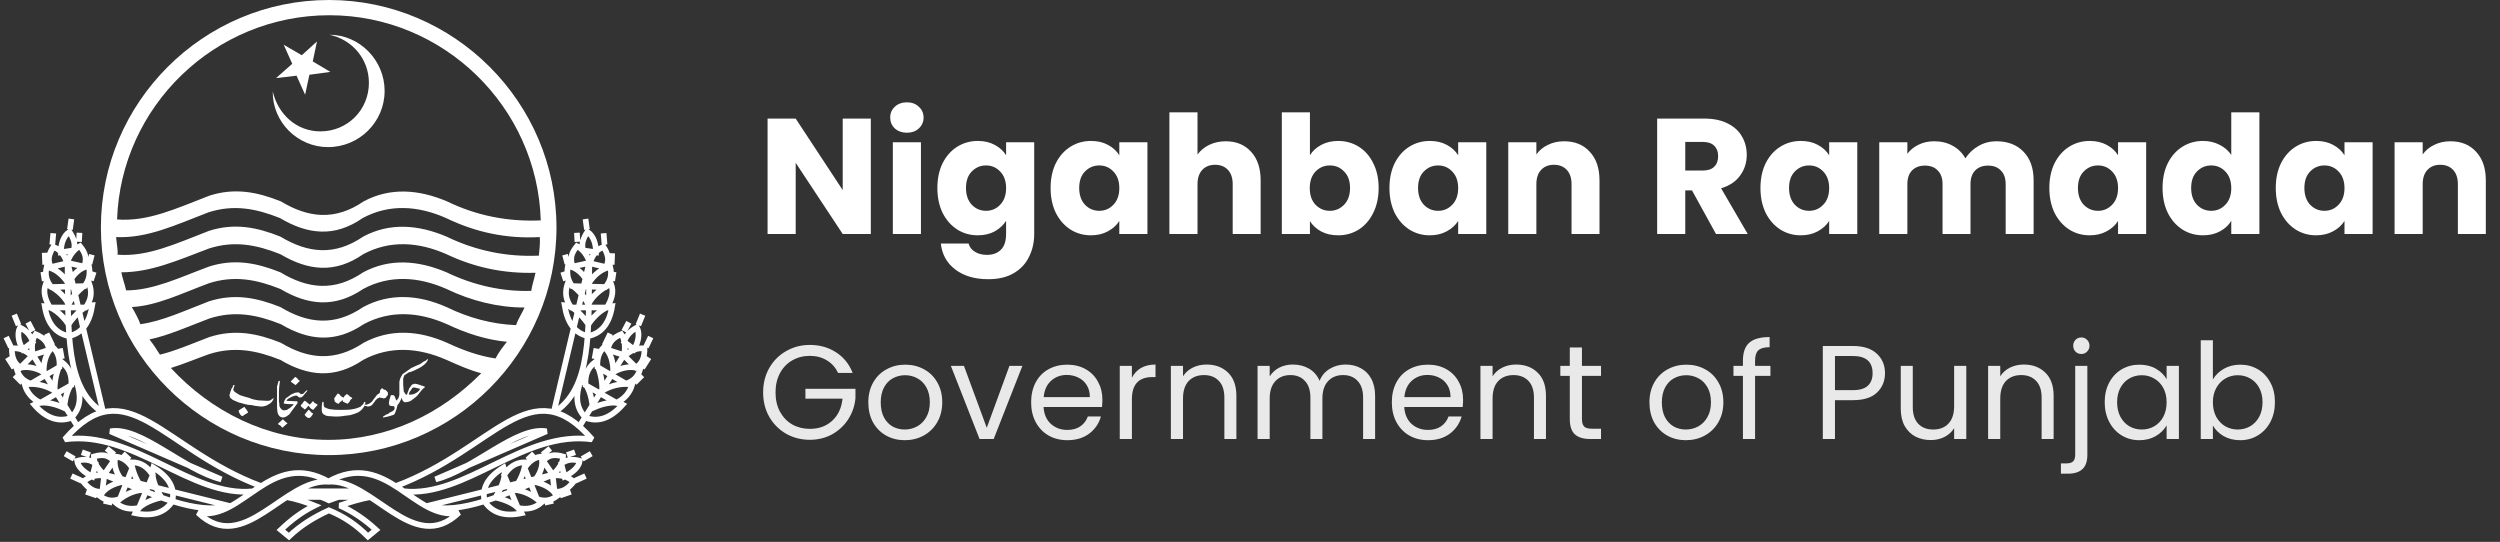 <svg width="406" height="88" viewBox="0 0 406 88" fill="none" xmlns="http://www.w3.org/2000/svg">
<rect x="0" y="0" width="406" height="88" fill="#333333" stroke="none"/>
<path d="M141.421 38H136.856L129.22 26.44V38H124.655V19.259H129.22L136.856 30.872V19.259H141.421V38ZM147.293 21.555C146.492 21.555 145.834 21.323 145.318 20.86C144.819 20.38 144.57 19.793 144.57 19.098C144.57 18.386 144.819 17.799 145.318 17.336C145.834 16.856 146.492 16.616 147.293 16.616C148.076 16.616 148.717 16.856 149.215 17.336C149.732 17.799 149.99 18.386 149.99 19.098C149.99 19.793 149.732 20.38 149.215 20.86C148.717 21.323 148.076 21.555 147.293 21.555ZM149.563 23.103V38H144.997V23.103H149.563ZM158.798 22.889C159.848 22.889 160.764 23.103 161.547 23.53C162.348 23.957 162.962 24.518 163.39 25.212V23.103H167.955V37.973C167.955 39.344 167.679 40.581 167.127 41.684C166.593 42.806 165.766 43.695 164.644 44.354C163.541 45.013 162.162 45.342 160.506 45.342C158.299 45.342 156.511 44.817 155.14 43.767C153.77 42.734 152.987 41.328 152.791 39.548H157.303C157.445 40.118 157.783 40.563 158.317 40.883C158.851 41.221 159.51 41.391 160.293 41.391C161.236 41.391 161.984 41.115 162.535 40.563C163.105 40.029 163.39 39.166 163.39 37.973V35.864C162.945 36.558 162.331 37.128 161.547 37.573C160.764 38 159.848 38.214 158.798 38.214C157.57 38.214 156.457 37.902 155.461 37.279C154.464 36.638 153.672 35.74 153.084 34.583C152.515 33.408 152.23 32.055 152.23 30.525C152.23 28.994 152.515 27.65 153.084 26.494C153.672 25.337 154.464 24.447 155.461 23.824C156.457 23.201 157.57 22.889 158.798 22.889ZM163.39 30.552C163.39 29.412 163.069 28.514 162.428 27.855C161.806 27.197 161.04 26.867 160.133 26.867C159.225 26.867 158.451 27.197 157.81 27.855C157.187 28.496 156.875 29.386 156.875 30.525C156.875 31.664 157.187 32.572 157.81 33.248C158.451 33.906 159.225 34.236 160.133 34.236C161.04 34.236 161.806 33.906 162.428 33.248C163.069 32.589 163.39 31.691 163.39 30.552ZM170.617 30.525C170.617 28.994 170.902 27.65 171.471 26.494C172.058 25.337 172.851 24.447 173.847 23.824C174.844 23.201 175.956 22.889 177.184 22.889C178.234 22.889 179.151 23.103 179.934 23.53C180.735 23.957 181.349 24.518 181.776 25.212V23.103H186.342V38H181.776V35.891C181.331 36.585 180.708 37.146 179.907 37.573C179.124 38 178.208 38.214 177.158 38.214C175.947 38.214 174.844 37.902 173.847 37.279C172.851 36.638 172.058 35.74 171.471 34.583C170.902 33.408 170.617 32.055 170.617 30.525ZM181.776 30.552C181.776 29.412 181.456 28.514 180.815 27.855C180.192 27.197 179.427 26.867 178.519 26.867C177.612 26.867 176.837 27.197 176.197 27.855C175.574 28.496 175.262 29.386 175.262 30.525C175.262 31.664 175.574 32.572 176.197 33.248C176.837 33.906 177.612 34.236 178.519 34.236C179.427 34.236 180.192 33.906 180.815 33.248C181.456 32.589 181.776 31.691 181.776 30.552ZM199.068 22.943C200.777 22.943 202.147 23.512 203.18 24.651C204.212 25.773 204.728 27.321 204.728 29.297V38H200.19V29.911C200.19 28.914 199.932 28.14 199.415 27.588C198.899 27.036 198.205 26.761 197.333 26.761C196.461 26.761 195.767 27.036 195.251 27.588C194.735 28.14 194.476 28.914 194.476 29.911V38H189.911V18.244H194.476V25.105C194.939 24.447 195.571 23.922 196.372 23.53C197.173 23.139 198.072 22.943 199.068 22.943ZM212.733 25.212C213.16 24.518 213.774 23.957 214.575 23.53C215.376 23.103 216.292 22.889 217.325 22.889C218.553 22.889 219.665 23.201 220.662 23.824C221.659 24.447 222.442 25.337 223.011 26.494C223.599 27.65 223.892 28.994 223.892 30.525C223.892 32.055 223.599 33.408 223.011 34.583C222.442 35.74 221.659 36.638 220.662 37.279C219.665 37.902 218.553 38.214 217.325 38.214C216.275 38.214 215.358 38.009 214.575 37.599C213.792 37.172 213.178 36.612 212.733 35.918V38H208.168V18.244H212.733V25.212ZM219.247 30.525C219.247 29.386 218.927 28.496 218.286 27.855C217.663 27.197 216.889 26.867 215.963 26.867C215.055 26.867 214.281 27.197 213.64 27.855C213.018 28.514 212.706 29.412 212.706 30.552C212.706 31.691 213.018 32.589 213.64 33.248C214.281 33.906 215.055 34.236 215.963 34.236C216.871 34.236 217.645 33.906 218.286 33.248C218.927 32.572 219.247 31.664 219.247 30.525ZM225.647 30.525C225.647 28.994 225.931 27.65 226.501 26.494C227.088 25.337 227.88 24.447 228.877 23.824C229.874 23.201 230.986 22.889 232.214 22.889C233.264 22.889 234.181 23.103 234.964 23.53C235.765 23.957 236.379 24.518 236.806 25.212V23.103H241.371V38H236.806V35.891C236.361 36.585 235.738 37.146 234.937 37.573C234.154 38 233.237 38.214 232.187 38.214C230.977 38.214 229.874 37.902 228.877 37.279C227.88 36.638 227.088 35.74 226.501 34.583C225.931 33.408 225.647 32.055 225.647 30.525ZM236.806 30.552C236.806 29.412 236.486 28.514 235.845 27.855C235.222 27.197 234.457 26.867 233.549 26.867C232.641 26.867 231.867 27.197 231.226 27.855C230.603 28.496 230.292 29.386 230.292 30.525C230.292 31.664 230.603 32.572 231.226 33.248C231.867 33.906 232.641 34.236 233.549 34.236C234.457 34.236 235.222 33.906 235.845 33.248C236.486 32.589 236.806 31.691 236.806 30.552ZM254.018 22.943C255.762 22.943 257.15 23.512 258.183 24.651C259.233 25.773 259.758 27.321 259.758 29.297V38H255.219V29.911C255.219 28.914 254.961 28.14 254.445 27.588C253.929 27.036 253.235 26.761 252.363 26.761C251.491 26.761 250.797 27.036 250.28 27.588C249.764 28.14 249.506 28.914 249.506 29.911V38H244.941V23.103H249.506V25.078C249.969 24.42 250.592 23.904 251.375 23.53C252.158 23.139 253.039 22.943 254.018 22.943ZM278.679 38L274.782 30.925H273.687V38H269.122V19.259H276.784C278.261 19.259 279.516 19.517 280.548 20.033C281.598 20.549 282.381 21.261 282.898 22.169C283.414 23.058 283.672 24.055 283.672 25.159C283.672 26.404 283.316 27.517 282.604 28.496C281.91 29.475 280.877 30.169 279.507 30.578L283.832 38H278.679ZM273.687 27.695H276.517C277.353 27.695 277.976 27.49 278.386 27.081C278.813 26.672 279.026 26.093 279.026 25.346C279.026 24.634 278.813 24.073 278.386 23.664C277.976 23.254 277.353 23.049 276.517 23.049H273.687V27.695ZM285.897 30.525C285.897 28.994 286.182 27.65 286.751 26.494C287.338 25.337 288.13 24.447 289.127 23.824C290.124 23.201 291.236 22.889 292.464 22.889C293.514 22.889 294.431 23.103 295.214 23.53C296.015 23.957 296.629 24.518 297.056 25.212V23.103H301.621V38H297.056V35.891C296.611 36.585 295.988 37.146 295.187 37.573C294.404 38 293.488 38.214 292.438 38.214C291.227 38.214 290.124 37.902 289.127 37.279C288.13 36.638 287.338 35.74 286.751 34.583C286.182 33.408 285.897 32.055 285.897 30.525ZM297.056 30.552C297.056 29.412 296.736 28.514 296.095 27.855C295.472 27.197 294.707 26.867 293.799 26.867C292.891 26.867 292.117 27.197 291.477 27.855C290.854 28.496 290.542 29.386 290.542 30.525C290.542 31.664 290.854 32.572 291.477 33.248C292.117 33.906 292.891 34.236 293.799 34.236C294.707 34.236 295.472 33.906 296.095 33.248C296.736 32.589 297.056 31.691 297.056 30.552ZM324.2 22.943C326.051 22.943 327.519 23.503 328.605 24.625C329.708 25.746 330.26 27.303 330.26 29.297V38H325.721V29.911C325.721 28.95 325.463 28.211 324.947 27.695C324.449 27.161 323.755 26.894 322.865 26.894C321.975 26.894 321.272 27.161 320.756 27.695C320.257 28.211 320.008 28.95 320.008 29.911V38H315.47V29.911C315.47 28.95 315.212 28.211 314.695 27.695C314.197 27.161 313.503 26.894 312.613 26.894C311.723 26.894 311.02 27.161 310.504 27.695C310.006 28.211 309.756 28.95 309.756 29.911V38H305.191V23.103H309.756V24.972C310.219 24.349 310.824 23.859 311.572 23.503C312.319 23.13 313.165 22.943 314.108 22.943C315.229 22.943 316.226 23.183 317.098 23.664C317.988 24.144 318.682 24.829 319.181 25.719C319.697 24.901 320.4 24.233 321.29 23.717C322.18 23.201 323.15 22.943 324.2 22.943ZM332.812 30.525C332.812 28.994 333.097 27.65 333.666 26.494C334.254 25.337 335.046 24.447 336.042 23.824C337.039 23.201 338.151 22.889 339.38 22.889C340.43 22.889 341.346 23.103 342.129 23.53C342.93 23.957 343.544 24.518 343.971 25.212V23.103H348.537V38H343.971V35.891C343.526 36.585 342.904 37.146 342.103 37.573C341.32 38 340.403 38.214 339.353 38.214C338.143 38.214 337.039 37.902 336.042 37.279C335.046 36.638 334.254 35.74 333.666 34.583C333.097 33.408 332.812 32.055 332.812 30.525ZM343.971 30.552C343.971 29.412 343.651 28.514 343.01 27.855C342.387 27.197 341.622 26.867 340.714 26.867C339.807 26.867 339.032 27.197 338.392 27.855C337.769 28.496 337.457 29.386 337.457 30.525C337.457 31.664 337.769 32.572 338.392 33.248C339.032 33.906 339.807 34.236 340.714 34.236C341.622 34.236 342.387 33.906 343.01 33.248C343.651 32.589 343.971 31.691 343.971 30.552ZM351.199 30.525C351.199 28.994 351.483 27.65 352.053 26.494C352.64 25.337 353.432 24.447 354.429 23.824C355.426 23.201 356.538 22.889 357.766 22.889C358.745 22.889 359.635 23.094 360.436 23.503C361.255 23.913 361.895 24.465 362.358 25.159V18.244H366.923V38H362.358V35.864C361.931 36.576 361.317 37.146 360.516 37.573C359.733 38 358.816 38.214 357.766 38.214C356.538 38.214 355.426 37.902 354.429 37.279C353.432 36.638 352.64 35.74 352.053 34.583C351.483 33.408 351.199 32.055 351.199 30.525ZM362.358 30.552C362.358 29.412 362.038 28.514 361.397 27.855C360.774 27.197 360.009 26.867 359.101 26.867C358.193 26.867 357.419 27.197 356.778 27.855C356.155 28.496 355.844 29.386 355.844 30.525C355.844 31.664 356.155 32.572 356.778 33.248C357.419 33.906 358.193 34.236 359.101 34.236C360.009 34.236 360.774 33.906 361.397 33.248C362.038 32.589 362.358 31.691 362.358 30.552ZM369.585 30.525C369.585 28.994 369.87 27.65 370.44 26.494C371.027 25.337 371.819 24.447 372.816 23.824C373.812 23.201 374.925 22.889 376.153 22.889C377.203 22.889 378.12 23.103 378.903 23.53C379.704 23.957 380.318 24.518 380.745 25.212V23.103H385.31V38H380.745V35.891C380.3 36.585 379.677 37.146 378.876 37.573C378.093 38 377.176 38.214 376.126 38.214C374.916 38.214 373.812 37.902 372.816 37.279C371.819 36.638 371.027 35.74 370.44 34.583C369.87 33.408 369.585 32.055 369.585 30.525ZM380.745 30.552C380.745 29.412 380.424 28.514 379.784 27.855C379.161 27.197 378.395 26.867 377.488 26.867C376.58 26.867 375.806 27.197 375.165 27.855C374.542 28.496 374.231 29.386 374.231 30.525C374.231 31.664 374.542 32.572 375.165 33.248C375.806 33.906 376.58 34.236 377.488 34.236C378.395 34.236 379.161 33.906 379.784 33.248C380.424 32.589 380.745 31.691 380.745 30.552ZM397.957 22.943C399.701 22.943 401.089 23.512 402.122 24.651C403.172 25.773 403.697 27.321 403.697 29.297V38H399.158V29.911C399.158 28.914 398.9 28.14 398.384 27.588C397.868 27.036 397.174 26.761 396.302 26.761C395.429 26.761 394.735 27.036 394.219 27.588C393.703 28.14 393.445 28.914 393.445 29.911V38H388.88V23.103H393.445V25.078C393.908 24.42 394.531 23.904 395.314 23.53C396.097 23.139 396.978 22.943 397.957 22.943Z" fill="white"/>
<path d="M136.11 60.566C135.691 59.685 135.085 59.006 134.29 58.529C133.496 58.038 132.571 57.792 131.516 57.792C130.462 57.792 129.508 58.038 128.656 58.529C127.818 59.006 127.153 59.7 126.662 60.61C126.185 61.505 125.947 62.545 125.947 63.73C125.947 64.915 126.185 65.955 126.662 66.851C127.153 67.746 127.818 68.44 128.656 68.931C129.508 69.408 130.462 69.646 131.516 69.646C132.99 69.646 134.203 69.205 135.157 68.324C136.11 67.443 136.667 66.251 136.826 64.749H130.801V63.145H138.927V64.662C138.812 65.904 138.422 67.046 137.757 68.086C137.093 69.112 136.219 69.928 135.135 70.534C134.052 71.127 132.845 71.423 131.516 71.423C130.115 71.423 128.836 71.098 127.681 70.448C126.525 69.783 125.608 68.866 124.929 67.696C124.264 66.526 123.932 65.204 123.932 63.73C123.932 62.257 124.264 60.935 124.929 59.764C125.608 58.58 126.525 57.663 127.681 57.012C128.836 56.348 130.115 56.016 131.516 56.016C133.12 56.016 134.536 56.413 135.764 57.207C137.006 58.002 137.909 59.122 138.472 60.566H136.11ZM146.931 71.488C145.818 71.488 144.807 71.235 143.897 70.73C143.001 70.224 142.293 69.509 141.773 68.584C141.268 67.645 141.015 66.562 141.015 65.334C141.015 64.12 141.275 63.051 141.795 62.127C142.329 61.188 143.052 60.472 143.962 59.981C144.872 59.476 145.891 59.223 147.017 59.223C148.144 59.223 149.163 59.476 150.073 59.981C150.983 60.472 151.698 61.18 152.218 62.105C152.753 63.029 153.02 64.106 153.02 65.334C153.02 66.562 152.745 67.645 152.197 68.584C151.662 69.509 150.932 70.224 150.008 70.73C149.083 71.235 148.058 71.488 146.931 71.488ZM146.931 69.754C147.639 69.754 148.303 69.588 148.924 69.256C149.546 68.924 150.044 68.425 150.42 67.761C150.81 67.096 151.005 66.287 151.005 65.334C151.005 64.38 150.817 63.571 150.441 62.907C150.066 62.242 149.574 61.751 148.968 61.433C148.361 61.101 147.704 60.935 146.996 60.935C146.273 60.935 145.609 61.101 145.002 61.433C144.41 61.751 143.933 62.242 143.572 62.907C143.211 63.571 143.03 64.38 143.03 65.334C143.03 66.302 143.203 67.118 143.55 67.782C143.911 68.447 144.388 68.945 144.98 69.278C145.573 69.596 146.223 69.754 146.931 69.754ZM160.25 69.473L163.934 59.418H166.036L161.377 71.293H159.08L154.421 59.418H156.545L160.25 69.473ZM179.028 64.9C179.028 65.276 179.007 65.673 178.963 66.092H169.472C169.544 67.262 169.941 68.18 170.664 68.844C171.4 69.494 172.289 69.819 173.329 69.819C174.181 69.819 174.889 69.624 175.453 69.234C176.031 68.83 176.435 68.295 176.666 67.631H178.79C178.472 68.772 177.836 69.704 176.883 70.426C175.929 71.134 174.745 71.488 173.329 71.488C172.202 71.488 171.191 71.235 170.295 70.73C169.414 70.224 168.721 69.509 168.215 68.584C167.709 67.645 167.456 66.562 167.456 65.334C167.456 64.106 167.702 63.029 168.193 62.105C168.684 61.18 169.371 60.472 170.252 59.981C171.148 59.476 172.173 59.223 173.329 59.223C174.456 59.223 175.453 59.468 176.32 59.959C177.186 60.451 177.851 61.13 178.313 61.996C178.79 62.849 179.028 63.817 179.028 64.9ZM176.991 64.489C176.991 63.737 176.825 63.094 176.493 62.56C176.161 62.011 175.706 61.599 175.128 61.325C174.564 61.036 173.936 60.891 173.242 60.891C172.246 60.891 171.393 61.209 170.685 61.845C169.992 62.48 169.595 63.362 169.493 64.489H176.991ZM183.82 61.346C184.167 60.667 184.658 60.14 185.293 59.764C185.944 59.389 186.731 59.201 187.656 59.201V61.238H187.135C184.925 61.238 183.82 62.437 183.82 64.835V71.293H181.848V59.418H183.82V61.346ZM195.934 59.201C197.379 59.201 198.549 59.642 199.445 60.523C200.341 61.39 200.789 62.647 200.789 64.293V71.293H198.838V64.575C198.838 63.391 198.542 62.488 197.95 61.867C197.357 61.231 196.548 60.913 195.523 60.913C194.483 60.913 193.652 61.238 193.031 61.888C192.424 62.538 192.121 63.484 192.121 64.727V71.293H190.149V59.418H192.121V61.108C192.511 60.501 193.038 60.032 193.702 59.7C194.381 59.367 195.125 59.201 195.934 59.201ZM218.507 59.201C219.432 59.201 220.255 59.396 220.977 59.786C221.7 60.162 222.27 60.732 222.689 61.498C223.108 62.264 223.318 63.196 223.318 64.293V71.293H221.368V64.575C221.368 63.391 221.071 62.488 220.479 61.867C219.901 61.231 219.114 60.913 218.117 60.913C217.091 60.913 216.275 61.245 215.668 61.91C215.062 62.56 214.758 63.506 214.758 64.749V71.293H212.808V64.575C212.808 63.391 212.512 62.488 211.919 61.867C211.342 61.231 210.554 60.913 209.557 60.913C208.532 60.913 207.715 61.245 207.109 61.91C206.502 62.56 206.198 63.506 206.198 64.749V71.293H204.227V59.418H206.198V61.13C206.589 60.508 207.109 60.032 207.759 59.7C208.423 59.367 209.153 59.201 209.947 59.201C210.944 59.201 211.825 59.425 212.591 59.873C213.357 60.321 213.927 60.978 214.303 61.845C214.635 61.007 215.184 60.357 215.95 59.895C216.716 59.432 217.568 59.201 218.507 59.201ZM237.604 64.9C237.604 65.276 237.583 65.673 237.539 66.092H228.048C228.12 67.262 228.517 68.18 229.24 68.844C229.976 69.494 230.865 69.819 231.905 69.819C232.757 69.819 233.465 69.624 234.029 69.234C234.607 68.83 235.011 68.295 235.242 67.631H237.366C237.048 68.772 236.412 69.704 235.459 70.426C234.506 71.134 233.321 71.488 231.905 71.488C230.778 71.488 229.767 71.235 228.871 70.73C227.99 70.224 227.297 69.509 226.791 68.584C226.285 67.645 226.033 66.562 226.033 65.334C226.033 64.106 226.278 63.029 226.769 62.105C227.26 61.18 227.947 60.472 228.828 59.981C229.724 59.476 230.749 59.223 231.905 59.223C233.032 59.223 234.029 59.468 234.896 59.959C235.762 60.451 236.427 61.13 236.889 61.996C237.366 62.849 237.604 63.817 237.604 64.9ZM235.567 64.489C235.567 63.737 235.401 63.094 235.069 62.56C234.737 62.011 234.282 61.599 233.704 61.325C233.14 61.036 232.512 60.891 231.818 60.891C230.822 60.891 229.969 61.209 229.261 61.845C228.568 62.48 228.171 63.362 228.069 64.489H235.567ZM246.21 59.201C247.655 59.201 248.825 59.642 249.72 60.523C250.616 61.39 251.064 62.647 251.064 64.293V71.293H249.114V64.575C249.114 63.391 248.818 62.488 248.225 61.867C247.633 61.231 246.824 60.913 245.798 60.913C244.758 60.913 243.927 61.238 243.306 61.888C242.699 62.538 242.396 63.484 242.396 64.727V71.293H240.424V59.418H242.396V61.108C242.786 60.501 243.313 60.032 243.978 59.7C244.657 59.367 245.401 59.201 246.21 59.201ZM256.907 61.043V68.043C256.907 68.62 257.03 69.032 257.276 69.278C257.521 69.509 257.947 69.624 258.554 69.624H260.006V71.293H258.229C257.131 71.293 256.308 71.04 255.759 70.534C255.21 70.029 254.935 69.198 254.935 68.043V61.043H253.397V59.418H254.935V56.427H256.907V59.418H260.006V61.043H256.907ZM273.785 71.488C272.673 71.488 271.662 71.235 270.751 70.73C269.856 70.224 269.148 69.509 268.628 68.584C268.122 67.645 267.869 66.562 267.869 65.334C267.869 64.12 268.129 63.051 268.649 62.127C269.184 61.188 269.906 60.472 270.816 59.981C271.727 59.476 272.745 59.223 273.872 59.223C274.999 59.223 276.017 59.476 276.927 59.981C277.838 60.472 278.553 61.18 279.073 62.105C279.607 63.029 279.874 64.106 279.874 65.334C279.874 66.562 279.6 67.645 279.051 68.584C278.517 69.509 277.787 70.224 276.862 70.73C275.938 71.235 274.912 71.488 273.785 71.488ZM273.785 69.754C274.493 69.754 275.158 69.588 275.779 69.256C276.4 68.924 276.898 68.425 277.274 67.761C277.664 67.096 277.859 66.287 277.859 65.334C277.859 64.38 277.671 63.571 277.296 62.907C276.92 62.242 276.429 61.751 275.822 61.433C275.215 61.101 274.558 60.935 273.85 60.935C273.128 60.935 272.463 61.101 271.857 61.433C271.264 61.751 270.788 62.242 270.426 62.907C270.065 63.571 269.885 64.38 269.885 65.334C269.885 66.302 270.058 67.118 270.405 67.782C270.766 68.447 271.243 68.945 271.835 69.278C272.427 69.596 273.077 69.754 273.785 69.754ZM287.516 61.043H285.024V71.293H283.052V61.043H281.514V59.418H283.052V58.573C283.052 57.243 283.392 56.276 284.071 55.669C284.764 55.048 285.869 54.737 287.386 54.737V56.384C286.52 56.384 285.906 56.557 285.544 56.904C285.198 57.236 285.024 57.792 285.024 58.573V59.418H287.516V61.043ZM306.125 60.61C306.125 61.867 305.691 62.914 304.824 63.752C303.972 64.575 302.665 64.987 300.902 64.987H297.998V71.293H296.026V56.189H300.902C302.607 56.189 303.9 56.601 304.781 57.424C305.677 58.248 306.125 59.309 306.125 60.61ZM300.902 63.362C302 63.362 302.809 63.123 303.329 62.647C303.849 62.17 304.109 61.491 304.109 60.61C304.109 58.746 303.04 57.814 300.902 57.814H297.998V63.362H300.902ZM319.324 59.418V71.293H317.352V69.538C316.976 70.144 316.449 70.621 315.77 70.968C315.105 71.3 314.369 71.466 313.56 71.466C312.635 71.466 311.804 71.278 311.068 70.903C310.331 70.513 309.746 69.935 309.312 69.169C308.893 68.404 308.684 67.472 308.684 66.374V59.418H310.634V66.114C310.634 67.284 310.93 68.187 311.523 68.823C312.115 69.444 312.924 69.754 313.95 69.754C315.004 69.754 315.835 69.429 316.442 68.779C317.048 68.129 317.352 67.183 317.352 65.941V59.418H319.324ZM328.656 59.201C330.101 59.201 331.271 59.642 332.167 60.523C333.062 61.39 333.51 62.647 333.51 64.293V71.293H331.56V64.575C331.56 63.391 331.264 62.488 330.671 61.867C330.079 61.231 329.27 60.913 328.244 60.913C327.204 60.913 326.373 61.238 325.752 61.888C325.145 62.538 324.842 63.484 324.842 64.727V71.293H322.87V59.418H324.842V61.108C325.232 60.501 325.759 60.032 326.424 59.7C327.103 59.367 327.847 59.201 328.656 59.201ZM338.01 57.489C337.634 57.489 337.316 57.359 337.056 57.099C336.811 56.839 336.688 56.521 336.688 56.146C336.688 55.77 336.811 55.452 337.056 55.192C337.316 54.932 337.634 54.802 338.01 54.802C338.385 54.802 338.696 54.932 338.942 55.192C339.202 55.452 339.332 55.77 339.332 56.146C339.332 56.521 339.202 56.839 338.942 57.099C338.696 57.359 338.385 57.489 338.01 57.489ZM338.985 73.872C338.985 74.926 338.718 75.699 338.183 76.19C337.649 76.682 336.869 76.927 335.843 76.927H334.694V75.259H335.518C336.067 75.259 336.45 75.15 336.666 74.933C336.897 74.717 337.013 74.348 337.013 73.828V59.418H338.985V73.872ZM341.803 65.312C341.803 64.099 342.049 63.037 342.54 62.127C343.031 61.202 343.703 60.487 344.555 59.981C345.422 59.476 346.383 59.223 347.437 59.223C348.478 59.223 349.38 59.447 350.146 59.895C350.912 60.342 351.482 60.906 351.858 61.585V59.418H353.852V71.293H351.858V69.083C351.468 69.776 350.883 70.354 350.103 70.816C349.337 71.264 348.441 71.488 347.416 71.488C346.361 71.488 345.408 71.228 344.555 70.708C343.703 70.188 343.031 69.458 342.54 68.519C342.049 67.58 341.803 66.511 341.803 65.312ZM351.858 65.334C351.858 64.438 351.677 63.658 351.316 62.993C350.955 62.329 350.464 61.823 349.843 61.476C349.236 61.115 348.564 60.935 347.827 60.935C347.091 60.935 346.419 61.108 345.812 61.455C345.205 61.801 344.721 62.307 344.36 62.972C343.999 63.636 343.818 64.416 343.818 65.312C343.818 66.222 343.999 67.017 344.36 67.696C344.721 68.36 345.205 68.873 345.812 69.234C346.419 69.581 347.091 69.754 347.827 69.754C348.564 69.754 349.236 69.581 349.843 69.234C350.464 68.873 350.955 68.36 351.316 67.696C351.677 67.017 351.858 66.229 351.858 65.334ZM359.373 61.628C359.777 60.92 360.37 60.342 361.15 59.895C361.93 59.447 362.818 59.223 363.815 59.223C364.884 59.223 365.845 59.476 366.697 59.981C367.55 60.487 368.221 61.202 368.713 62.127C369.204 63.037 369.449 64.099 369.449 65.312C369.449 66.511 369.204 67.58 368.713 68.519C368.221 69.458 367.542 70.188 366.676 70.708C365.823 71.228 364.87 71.488 363.815 71.488C362.789 71.488 361.887 71.264 361.106 70.816C360.341 70.368 359.763 69.798 359.373 69.104V71.293H357.401V55.257H359.373V61.628ZM367.434 65.312C367.434 64.416 367.254 63.636 366.892 62.972C366.531 62.307 366.04 61.801 365.419 61.455C364.812 61.108 364.14 60.935 363.403 60.935C362.681 60.935 362.009 61.115 361.388 61.476C360.781 61.823 360.29 62.336 359.915 63.015C359.553 63.68 359.373 64.453 359.373 65.334C359.373 66.229 359.553 67.017 359.915 67.696C360.29 68.36 360.781 68.873 361.388 69.234C362.009 69.581 362.681 69.754 363.403 69.754C364.14 69.754 364.812 69.581 365.419 69.234C366.04 68.873 366.531 68.36 366.892 67.696C367.254 67.017 367.434 66.222 367.434 65.312Z" fill="#E9E9E9"/>
<path fill-rule="evenodd" clip-rule="evenodd" d="M53.416 0C73.749 0 90.371 16.622 90.371 36.954C90.371 57.287 73.749 73.908 53.416 73.908C33.007 73.908 16.385 57.287 16.385 36.954C16.385 16.622 33.007 0 53.416 0ZM19.014 35.64C24.039 36.026 28.6 33.862 34.012 31.774C38.109 30.46 41.743 31.156 45.608 32.702C50.092 35.408 54.422 35.872 59.06 32.702C63.389 30.383 68.028 30.769 72.589 32.702C77.383 35.021 82.408 36.026 87.819 35.794C87.278 17.395 72.048 2.474 53.494 2.474C34.862 2.474 19.632 17.317 19.014 35.64ZM19.091 41.361C23.962 41.747 28.523 39.583 33.934 37.495C38.032 36.181 41.665 36.877 45.531 38.423C50.015 41.129 54.344 41.593 58.983 38.423C63.312 36.104 67.951 36.49 72.512 38.423C77.305 40.742 82.33 41.747 87.51 41.515C87.588 40.588 87.742 39.66 87.665 38.5C82.253 38.809 77.228 37.727 72.435 35.408C67.873 33.398 63.235 33.089 58.906 35.408C54.344 38.578 50.015 38.114 45.454 35.408C41.588 33.862 37.955 33.166 33.857 34.48C28.445 36.568 23.884 38.732 18.859 38.5C18.936 39.583 19.168 40.51 19.091 41.361ZM20.483 47.159C24.889 47.159 29.141 45.072 33.934 43.294C38.032 41.979 41.665 42.675 45.531 44.221C50.015 46.927 54.344 47.391 58.983 44.221C63.312 41.902 67.951 42.288 72.512 44.221C76.841 46.309 81.557 47.391 86.273 47.236C86.428 46.231 86.737 45.381 86.969 44.298C81.867 44.453 77.073 43.448 72.512 41.283C67.951 39.273 63.312 38.964 58.983 41.283C54.422 44.453 50.092 43.989 45.531 41.283C41.665 39.737 38.032 39.041 33.934 40.356C28.832 42.288 24.503 44.221 19.709 44.221C19.864 45.149 20.251 46.077 20.483 47.159ZM22.802 52.648C26.281 52.184 29.914 50.483 33.934 48.937C38.032 47.623 41.665 48.319 45.531 49.865C50.015 52.571 54.344 53.035 58.983 49.865C63.312 47.545 67.951 47.855 72.512 49.865C76.146 51.643 79.934 52.648 83.799 52.803C84.109 51.875 84.727 50.947 85.191 49.942C80.862 49.942 76.532 48.86 72.512 46.927C67.951 44.917 63.312 44.608 58.983 46.927C54.422 50.02 50.092 49.633 45.531 46.927C41.665 45.381 38.032 44.685 33.934 45.999C29.373 47.7 25.508 49.633 21.41 49.865C21.951 50.793 22.493 51.798 22.802 52.648ZM27.75 59.761C34.244 66.796 43.366 71.434 53.339 71.434C63.003 71.434 71.662 67.182 78.156 60.611C76.3 60.147 74.445 59.297 72.512 58.446C67.951 56.436 63.312 56.127 58.983 58.446C54.422 61.539 50.092 61.152 45.531 58.446C41.665 56.9 38.032 56.204 33.934 57.519C31.77 58.292 29.76 59.142 27.75 59.761ZM25.971 57.596C28.523 56.977 31.151 55.818 34.012 54.735C38.109 53.421 41.743 54.117 45.608 55.663C50.092 58.369 54.422 58.755 59.06 55.663C63.389 53.344 68.028 53.653 72.589 55.663C75.218 56.9 77.846 57.828 80.475 58.214C80.939 57.287 81.635 56.359 82.33 55.508C79.083 55.199 75.836 54.194 72.589 52.648C68.028 50.638 63.389 50.329 59.06 52.648C54.499 55.74 50.169 55.354 45.608 52.648C41.743 51.102 38.109 50.406 34.012 51.72C30.533 53.035 27.286 54.503 24.271 55.122C24.889 55.895 25.43 56.745 25.971 57.596Z" fill="white"/>
<path fill-rule="evenodd" clip-rule="evenodd" d="M44.294 14.843C45.144 18.554 48.159 21.337 52.025 21.337C56.431 21.337 59.91 17.858 59.91 13.452C59.91 9.586 57.204 6.417 53.493 5.644C58.364 5.644 62.461 9.741 62.461 14.766C62.461 19.791 58.364 23.889 53.261 23.889C48.314 23.889 44.216 19.791 44.294 14.843ZM44.835 12.679L48.159 12.292L49.551 15.385L50.246 12.138L53.648 11.674L50.788 9.973L51.483 6.726L49.01 8.968L46.072 7.267L47.463 10.36L44.835 12.679Z" fill="white"/>
<path fill-rule="evenodd" clip-rule="evenodd" d="M85.654 74.681L86.737 73.676L85.654 74.681Z" fill="white"/>
<path fill-rule="evenodd" clip-rule="evenodd" d="M21.023 74.681L19.941 73.676L21.023 74.681Z" fill="white"/>
<path d="M99.415 45.613L99.647 44.144M99.338 42.984L99.415 41.129M98.178 39.737L98.024 37.882M95.318 37.263L95.086 35.562M93.772 39.273L93.695 37.804M92.148 42.83L91.762 41.361M91.916 45.535L91.453 44.144M103.049 62.157L104.286 60.92M104.286 59.761L105.368 58.06M104.904 56.359L105.677 54.735M103.667 52.803L104.363 51.102M101.348 53.808L102.121 52.339M98.178 56.127L99.106 54.194M96.555 58.292L96.864 56.591M88.437 81.639L89.829 81.33M90.911 80.48L92.689 79.861M93.385 78.083L95.086 77.31M94.545 74.527L96.014 73.676M92.071 73.908L93.385 73.444M88.128 73.831L89.365 72.826M85.654 74.681L86.737 73.676M12.597 69.27L5.329 57.596M94.081 69.27L101.348 57.596M7.262 45.613L7.03 44.144M7.339 42.984L7.262 41.051M8.499 39.737L8.654 37.882M11.36 37.263L11.591 35.562M12.828 39.273L12.906 37.804M14.529 42.83L14.916 41.361M14.761 45.535L15.225 44.144M3.629 62.157L2.392 60.92M2.314 59.761L1.232 58.06M1.773 56.359L1 54.735M3.01 52.803L2.314 51.102M5.329 53.808L4.556 52.339M8.499 56.127L7.571 54.194M10.045 58.292L9.736 56.591M18.24 81.639L16.849 81.33M15.766 80.48L13.988 79.861M13.292 78.083L11.591 77.31M12.055 74.527L10.586 73.676M14.607 73.908L13.292 73.444M18.549 73.831L17.312 72.826M21.023 74.681L19.941 73.676M15.534 75.3C14.607 74.604 13.679 74.527 12.519 74.836C12.674 75.841 13.601 76.691 14.993 77.387L15.534 75.3ZM37.336 82.18C31.692 83.649 25.121 80.402 16.849 77.078L37.336 82.18ZM27.981 81.407C28.445 79.32 27.517 77.542 24.889 75.918C24.502 77.233 25.121 79.011 26.203 80.789C24.193 81.253 22.492 82.103 21.951 83.34C24.889 83.959 26.822 83.185 27.981 81.407ZM24.811 77.155C23.961 75.841 22.956 75.068 21.332 75.068C21.487 76.459 22.183 78.16 23.265 79.552C21.487 79.629 19.786 80.634 18.781 81.639C19.864 82.567 21.101 82.799 22.569 82.49L24.811 77.155ZM21.487 75.996C20.869 74.99 20.018 74.295 18.781 74.14C18.317 75.532 19.013 77.155 20.018 78.237C18.317 78.547 16.926 79.32 16.23 80.557C17.235 81.33 18.317 81.484 19.477 81.021L21.487 75.996ZM18.472 74.836C17.544 73.831 16.617 73.754 15.225 74.14C15.225 75.145 15.921 76.228 16.926 77.078L18.472 74.836ZM16.617 79.861C15.302 79.938 14.452 79.397 13.524 78.237C14.452 77.387 15.534 77.078 16.926 77.233L16.617 79.861ZM11.978 40.665C12.287 39.583 11.978 38.732 11.282 37.65C10.354 38.268 9.891 39.505 9.891 40.974L11.978 40.665ZM16.771 67.028C10.509 63.085 11.128 53.962 10.973 42.598L16.771 67.028ZM11.205 54.581C13.292 54.117 14.529 52.493 14.993 49.556C13.679 49.633 12.287 51.025 11.128 52.648C9.968 50.947 8.422 49.788 7.262 49.71C7.726 52.648 9.118 54.194 11.205 54.581ZM13.911 49.942C14.838 48.628 14.993 47.468 14.452 45.922C13.215 46.618 11.901 47.932 11.128 49.401C10.354 47.855 8.808 46.695 7.417 46.154C6.953 47.468 7.339 48.628 8.113 49.942H13.911ZM13.756 46.463C14.452 45.535 14.684 44.53 14.452 43.216C12.983 43.371 11.746 44.685 11.128 46.077C10.2 44.608 8.963 43.603 7.571 43.371C7.262 44.685 7.571 45.69 8.344 46.618L13.756 46.463ZM13.679 43.294C14.143 41.979 13.911 41.129 12.983 39.969C12.055 40.433 11.282 41.438 10.896 42.675L13.679 43.294ZM8.267 43.371C7.649 42.288 7.958 41.206 8.654 40.124C9.736 40.433 10.509 41.438 10.896 42.752L8.267 43.371ZM5.329 55.508C4.943 54.426 4.324 53.73 3.242 53.189C2.778 54.117 2.933 55.431 3.706 56.745L5.329 55.508ZM11.514 67.878C13.06 66.409 13.37 64.399 12.287 61.616C11.205 62.466 10.586 64.245 10.432 66.254C8.576 65.404 6.721 65.095 5.561 65.713C7.494 67.955 9.504 68.574 11.514 67.878ZM11.591 62.544C11.669 60.92 11.282 59.761 9.968 58.755C9.272 59.992 8.808 61.848 8.886 63.471C7.417 62.544 5.484 62.157 4.015 62.466C4.402 63.781 5.252 64.786 6.566 65.404L11.591 62.544ZM9.659 59.606C9.736 58.369 9.504 57.287 8.576 56.359C7.494 57.209 7.03 58.91 7.107 60.456C5.639 59.606 4.015 59.374 2.701 59.915C3.087 61.229 3.86 61.925 5.02 62.312L9.659 59.606ZM7.958 56.823C7.803 55.508 7.03 54.813 5.793 54.272C5.175 55.122 5.097 56.359 5.329 57.673L7.958 56.823ZM3.319 59.683C2.237 58.987 1.928 57.982 1.928 56.591C3.087 56.436 4.247 56.9 5.175 57.828L3.319 59.683ZM35.944 77.851C29.759 76.305 22.801 69.192 17.931 70.043L35.944 77.851ZM42.361 78.933C26.28 72.903 20.559 59.761 10.509 71.357C21.642 69.811 31.073 80.866 41.124 79.784L42.361 78.933ZM32.156 83.263C39.423 84.732 43.83 72.826 53.416 78.237C46.226 77.619 39.578 90.375 32.156 83.263ZM91.143 75.3C92.071 74.604 92.999 74.527 94.158 74.836C94.004 75.841 93.076 76.691 91.684 77.387L91.143 75.3ZM69.342 82.18C74.986 83.649 81.557 80.402 89.829 77.078L69.342 82.18ZM78.696 81.407C78.233 79.32 79.16 77.542 81.789 75.918C82.253 77.233 81.557 79.011 80.475 80.789C82.484 81.253 84.185 82.103 84.727 83.34C81.789 83.959 79.856 83.185 78.696 81.407ZM81.866 77.155C82.716 75.841 83.722 75.068 85.345 75.068C85.19 76.459 84.495 78.16 83.412 79.552C85.19 79.629 86.891 80.634 87.896 81.639C86.814 82.567 85.577 82.799 84.108 82.49L81.866 77.155ZM85.19 75.996C85.886 74.99 86.659 74.295 87.896 74.14C88.36 75.532 87.664 77.155 86.659 78.237C88.36 78.547 89.752 79.32 90.448 80.557C89.442 81.33 88.36 81.484 87.2 81.021L85.19 75.996ZM88.206 74.836C89.133 73.831 90.061 73.754 91.453 74.14C91.453 75.145 90.757 76.228 89.752 77.078L88.206 74.836ZM90.061 79.861C91.375 79.938 92.226 79.397 93.153 78.237C92.226 77.387 91.143 77.078 89.752 77.233L90.061 79.861ZM94.7 40.665C94.39 39.583 94.7 38.732 95.395 37.65C96.323 38.268 96.787 39.505 96.787 40.974L94.7 40.665ZM89.906 67.028C96.168 63.085 95.55 53.962 95.704 42.598L89.906 67.028ZM95.473 54.581C93.385 54.117 92.148 52.493 91.684 49.556C92.999 49.633 94.39 51.025 95.55 52.648C96.71 50.947 98.256 49.788 99.415 49.71C98.951 52.648 97.56 54.194 95.473 54.581ZM92.767 49.942C91.839 48.628 91.684 47.468 92.226 45.922C93.463 46.618 94.777 47.932 95.55 49.401C96.323 47.855 97.869 46.695 99.261 46.154C99.725 47.468 99.338 48.628 98.565 49.942H92.767ZM92.921 46.463C92.226 45.535 91.994 44.53 92.226 43.216C93.695 43.371 94.931 44.685 95.55 46.077C96.478 44.608 97.715 43.603 99.106 43.371C99.415 44.685 99.106 45.69 98.333 46.618L92.921 46.463ZM92.999 43.294C92.535 41.979 92.767 41.129 93.695 39.969C94.622 40.433 95.395 41.438 95.782 42.675L92.999 43.294ZM98.41 43.371C99.029 42.288 98.72 41.206 98.024 40.124C96.942 40.433 96.168 41.438 95.782 42.752L98.41 43.371ZM101.348 55.508C101.735 54.426 102.43 53.73 103.435 53.189C103.899 54.117 103.745 55.431 102.972 56.745L101.348 55.508ZM95.163 67.878C93.617 66.409 93.308 64.399 94.39 61.616C95.473 62.466 96.091 64.245 96.246 66.254C98.101 65.404 99.957 65.095 101.116 65.713C99.106 67.955 97.173 68.574 95.163 67.878ZM95.086 62.544C95.009 60.92 95.395 59.761 96.71 58.755C97.405 59.992 97.869 61.848 97.792 63.471C99.261 62.544 101.194 62.157 102.662 62.466C102.276 63.781 101.425 64.786 100.111 65.404L95.086 62.544ZM97.019 59.606C96.942 58.369 97.173 57.287 98.101 56.359C99.183 57.209 99.647 58.91 99.57 60.456C101.039 59.606 102.662 59.374 103.977 59.915C103.59 61.229 102.817 61.925 101.657 62.312L97.019 59.606ZM98.72 56.823C98.874 55.508 99.647 54.813 100.884 54.272C101.503 55.122 101.58 56.359 101.348 57.673L98.72 56.823ZM103.281 59.683C104.363 58.987 104.672 57.982 104.672 56.591C103.513 56.436 102.353 56.9 101.425 57.828L103.281 59.683ZM70.734 77.851C76.918 76.305 83.876 69.192 88.747 70.043L70.734 77.851ZM64.317 78.933C80.397 72.903 86.118 59.761 96.168 71.357C85.036 69.811 75.604 80.866 65.554 79.784L64.317 78.933ZM58.519 79.784C56.508 80.17 54.885 80.711 53.416 81.253C52.102 80.557 50.014 80.093 48.159 79.784H58.519ZM60.219 80.711C58.519 81.021 56.74 81.562 55.194 82.103C57.436 83.108 59.292 84.422 61.07 86.046L59.755 87.128C57.9 85.273 55.89 83.881 53.416 82.876C51.019 83.959 48.778 85.35 46.922 87.128L45.608 86.046C47.231 84.5 48.932 83.185 51.097 82.103C49.782 81.562 48.159 81.021 46.458 80.711H60.219ZM74.522 83.263C67.254 84.732 62.848 72.826 53.261 78.237C60.451 77.619 67.1 90.375 74.522 83.263Z" stroke="white" stroke-width="0.923" stroke-miterlimit="2.613"/>
<path fill-rule="evenodd" clip-rule="evenodd" d="M66.79 59.76L68.337 59.065C68.568 58.833 68.8 58.755 68.878 58.678C69.109 58.601 69.341 58.446 69.419 58.291H69.496C69.496 58.446 69.419 58.523 69.419 58.601C69.419 58.678 69.264 58.755 69.264 58.833C69.032 59.142 68.646 59.451 68.105 59.76C67.873 59.838 67.641 59.992 67.331 60.147C66.945 60.302 66.636 60.456 66.404 60.456C66.094 60.688 65.785 60.843 65.631 60.997C65.631 61.075 65.553 61.152 65.553 61.307C65.476 61.384 65.476 61.461 65.476 61.538C65.476 61.848 65.476 62.157 65.476 62.466C65.476 62.776 65.553 63.085 65.553 63.394C65.553 63.549 65.631 63.703 65.708 63.781C65.785 63.935 65.862 64.09 66.017 64.09H66.094C66.172 63.703 66.404 63.394 66.404 63.162C66.636 62.853 66.79 62.544 67.022 62.389C67.022 62.389 67.1 62.389 67.177 62.389C67.254 62.312 67.331 62.312 67.331 62.312C67.486 62.312 67.641 62.389 67.795 62.389C68.027 62.466 68.259 62.544 68.491 62.621L68.955 62.776C69.032 62.853 69.032 62.853 68.955 62.93C68.8 63.007 68.414 63.394 68.027 63.935C67.718 64.399 67.331 64.631 67.022 64.863C66.713 65.172 66.249 65.327 65.708 65.327C65.631 65.249 65.399 65.172 65.399 65.017C65.321 64.94 65.244 64.708 65.244 64.554C65.167 64.863 65.012 65.017 64.935 65.249C64.858 65.404 64.703 65.636 64.548 65.791C64.471 66.177 64.394 66.486 64.316 66.641C64.239 66.873 64.162 67.105 64.007 67.337C63.852 67.414 63.698 67.414 63.543 67.491C63.234 67.569 63.079 67.646 62.693 67.723C62.693 67.723 62.615 67.723 62.538 67.723C62.461 67.801 62.306 67.801 62.229 67.801C62.152 67.723 62.152 67.723 62.229 67.646C62.384 67.569 62.538 67.414 62.693 67.337C62.925 67.259 63.157 67.182 63.234 67.028C63.466 66.95 63.543 66.873 63.698 66.796C63.93 66.718 64.007 66.486 64.084 66.409C64.084 66.332 64.084 66.332 64.084 66.332C64.084 66.254 64.084 66.022 64.007 66.022C63.93 66.022 63.93 65.945 63.93 65.945C63.775 65.945 63.698 65.945 63.621 65.945C63.543 65.945 63.466 65.945 63.311 65.868C63.234 65.868 63.234 65.791 63.234 65.713C63.157 65.636 63.157 65.636 63.157 65.404C63.157 65.327 63.234 65.095 63.234 64.94C63.311 64.708 63.389 64.554 63.389 64.399C63.466 64.322 63.466 64.322 63.466 64.244C63.466 64.167 63.543 64.167 63.543 64.167C63.621 64.167 63.621 64.167 63.698 64.167C63.852 64.167 63.93 64.167 64.007 64.244C64.084 64.322 64.162 64.476 64.162 64.554C64.239 64.708 64.316 64.863 64.316 65.017C64.394 65.017 64.394 65.017 64.394 65.017C64.471 65.017 64.471 64.94 64.471 64.94C64.548 64.863 64.703 64.708 64.703 64.631C64.78 64.476 64.858 64.244 64.858 64.09C64.858 64.012 64.858 63.935 64.858 63.781C64.858 63.703 64.858 63.703 64.858 63.626C64.858 63.549 64.858 63.317 64.858 63.162C64.858 62.853 64.858 62.698 64.858 62.621C64.858 62.544 64.858 62.312 64.858 62.234C64.858 62.157 64.858 62.08 64.858 62.002C64.935 61.538 65.089 61.229 65.244 60.997C65.321 60.765 65.553 60.611 65.708 60.533L66.79 59.76ZM68.259 63.162L67.95 63.085L67.331 62.93C67.254 62.93 67.177 62.93 67.177 62.93C67.1 62.93 67.022 63.007 66.945 63.007C66.868 63.085 66.868 63.239 66.713 63.394C66.636 63.471 66.558 63.626 66.481 63.703C66.481 63.781 66.404 64.012 66.404 64.012C66.404 64.09 66.404 64.09 66.404 64.09C66.713 64.09 66.868 64.09 67.177 64.012C67.409 63.935 67.641 63.781 67.873 63.626C67.95 63.549 67.95 63.471 68.027 63.471C68.105 63.317 68.259 63.162 68.259 63.162ZM54.266 64.708L54.807 63.935H54.962C55.117 64.012 55.271 64.167 55.271 64.244C55.426 64.399 55.58 64.476 55.735 64.554H55.812C55.89 64.322 56.121 64.167 56.276 64.012H56.353C56.508 64.09 56.663 64.167 56.74 64.322C56.817 64.399 56.972 64.476 57.204 64.631C57.204 64.708 57.204 64.708 57.204 64.708C57.127 64.785 57.127 64.785 56.895 64.94C56.817 65.095 56.817 65.249 56.74 65.249C56.663 65.327 56.585 65.404 56.508 65.559C56.431 65.559 56.353 65.481 56.199 65.481C56.199 65.481 56.121 65.404 56.044 65.404C55.967 65.327 55.89 65.327 55.735 65.249C55.658 65.172 55.658 65.017 55.58 64.94C55.503 65.095 55.503 65.172 55.271 65.249C55.194 65.327 55.039 65.481 55.039 65.559H54.962C54.885 65.559 54.885 65.559 54.73 65.481C54.653 65.404 54.653 65.404 54.575 65.404C54.498 65.327 54.421 65.249 54.343 65.172C54.343 64.94 54.266 64.785 54.266 64.708ZM62.074 63.007C61.997 63.085 61.765 63.317 61.765 63.317C61.765 63.394 61.688 63.549 61.688 63.781C61.611 63.858 61.533 63.935 61.379 64.012C61.301 64.09 61.224 64.09 61.147 64.244C60.76 64.708 60.528 65.017 60.451 65.172C60.142 65.481 59.832 65.636 59.523 65.713H59.446C59.368 65.713 59.214 65.713 59.214 65.713C59.214 65.713 59.214 65.636 59.291 65.559C59.368 65.481 59.368 65.327 59.291 65.249C59.291 65.249 59.214 65.249 59.137 65.327C59.059 65.481 58.982 65.636 58.905 65.713C58.827 65.791 58.673 65.868 58.595 66.022C58.132 66.254 57.668 66.409 57.049 66.486C56.663 66.564 55.967 66.564 55.348 66.564C54.807 66.564 54.266 66.564 53.88 66.486C53.493 66.486 53.106 66.332 52.797 66.177C52.72 66.177 52.643 66.1 52.643 66.022C52.565 65.945 52.565 65.791 52.565 65.713C52.565 65.636 52.565 65.636 52.565 65.559C52.565 65.481 52.565 65.481 52.565 65.404C52.565 65.327 52.488 65.249 52.488 65.249C52.488 65.249 52.411 65.249 52.333 65.327C52.333 65.559 52.256 65.791 52.256 65.945C52.256 66.022 52.256 66.254 52.256 66.409C52.256 66.486 52.256 66.641 52.256 66.718C52.256 66.796 52.333 66.95 52.333 67.028C52.411 67.182 52.565 67.337 52.797 67.414C52.797 67.491 52.952 67.491 53.261 67.569C53.648 67.569 54.034 67.646 54.421 67.646C54.885 67.646 55.271 67.646 55.735 67.569C56.044 67.491 56.508 67.491 56.895 67.414C57.436 67.259 57.9 67.105 58.209 66.95C58.673 66.641 58.982 66.332 59.214 65.868C59.291 65.945 59.291 65.945 59.446 65.945C59.523 65.945 59.6 65.945 59.678 66.022C59.755 66.022 59.755 66.022 59.755 66.022C59.832 66.022 60.064 65.945 60.142 65.945C60.219 65.868 60.373 65.868 60.528 65.636C60.605 65.481 60.837 65.327 60.915 65.095C61.147 64.863 61.301 64.631 61.533 64.631C61.611 64.554 61.611 64.554 61.688 64.554C61.765 64.554 61.842 64.631 62.074 64.631C62.152 64.631 62.229 64.708 62.306 64.708C62.384 64.708 62.615 64.631 62.693 64.554C62.77 64.476 62.77 64.322 62.925 64.244C62.925 64.167 63.002 64.167 63.002 64.012C63.002 63.935 63.002 63.858 63.002 63.781C62.925 63.626 62.77 63.471 62.615 63.317C62.306 63.317 62.152 63.162 62.074 63.007ZM45.144 68.806L45.917 68.11H45.994C46.071 68.187 46.148 68.342 46.303 68.419C46.38 68.574 46.612 68.651 46.69 68.728C46.69 68.728 46.69 68.806 46.612 68.806L45.994 69.347C45.994 69.424 45.917 69.424 45.917 69.424C45.839 69.424 45.762 69.424 45.762 69.347C45.685 69.347 45.685 69.347 45.685 69.269C45.607 69.192 45.53 69.115 45.453 69.038C45.298 69.038 45.221 68.96 45.144 68.806ZM50.091 66.564H50.169C50.246 66.641 50.323 66.718 50.478 66.873C50.555 67.028 50.787 67.105 50.864 67.182C50.787 67.259 50.787 67.337 50.71 67.414C50.633 67.491 50.555 67.646 50.478 67.723C50.401 67.723 50.401 67.801 50.401 67.801C50.323 67.878 50.246 67.878 50.091 67.878C50.014 67.878 49.859 67.801 49.782 67.723C49.705 67.646 49.473 67.414 49.473 67.337L50.091 66.564ZM50.091 65.868C49.937 66.1 49.782 66.254 49.55 66.486C49.473 66.486 49.318 66.409 49.241 66.254C49.086 66.177 49.009 66.177 48.932 66.022C48.854 65.945 48.854 65.868 48.854 65.791C48.932 65.713 49.086 65.559 49.164 65.481C49.241 65.249 49.395 65.172 49.473 65.095H49.55C49.859 65.327 50.014 65.481 50.014 65.481C50.091 65.559 50.169 65.559 50.323 65.713L50.787 65.172H50.864C50.942 65.249 51.096 65.481 51.174 65.481C51.328 65.559 51.483 65.636 51.56 65.713C51.56 65.791 51.56 65.791 51.56 65.791C51.56 65.791 51.56 65.868 51.483 65.868L50.942 66.486L50.864 66.564C50.787 66.564 50.787 66.486 50.71 66.486C50.633 66.486 50.633 66.409 50.555 66.409C50.478 66.332 50.401 66.254 50.323 66.177C50.246 66.1 50.246 66.022 50.091 65.868ZM44.989 65.868C44.989 66.564 45.066 66.873 45.066 66.95C45.144 67.337 45.375 67.646 45.607 67.723C45.685 67.723 45.762 67.801 45.917 67.801C46.148 67.801 46.38 67.723 46.612 67.569C46.844 67.414 47.076 67.259 47.231 66.95L48.313 65.481V65.249C48.313 65.172 48.236 65.172 48.236 65.172C47.617 65.172 47.076 65.095 46.535 65.095C46.535 65.095 46.535 65.017 46.612 64.94C46.767 64.708 47.076 64.631 47.308 64.476C47.617 64.322 47.849 64.244 48.159 64.244C48.236 64.244 48.313 64.322 48.468 64.476C48.622 64.554 48.777 64.554 48.777 64.554H48.854C49.086 64.476 49.241 64.322 49.395 64.09C49.55 63.935 49.705 63.703 49.859 63.549C49.937 63.471 49.937 63.394 49.859 63.394C49.782 63.394 49.782 63.394 49.782 63.394C49.705 63.471 49.627 63.549 49.473 63.703C49.318 63.935 49.164 64.012 48.932 64.012C48.854 64.012 48.854 64.012 48.854 64.012C48.777 63.935 48.622 63.781 48.468 63.703C48.313 63.703 48.159 63.781 47.927 63.781C47.849 63.781 47.463 64.012 47.231 64.09C46.922 64.322 46.69 64.554 46.458 64.631C46.303 64.863 46.148 65.095 46.071 65.481L46.148 65.559H46.226C46.69 65.636 47.231 65.636 47.695 65.636C47.617 65.713 47.617 65.868 47.386 65.945C47.386 66.022 47.308 66.1 47.076 66.254C46.999 66.332 46.767 66.409 46.612 66.564C46.458 66.564 46.303 66.641 46.148 66.641C45.994 66.641 45.762 66.564 45.685 66.409C45.53 66.332 45.453 66.1 45.375 65.945C45.375 65.713 45.375 65.481 45.298 65.172V63.626C45.298 63.085 45.375 62.544 45.453 61.925C45.453 61.848 45.375 61.848 45.375 61.848C45.298 61.848 45.298 61.925 45.221 61.925C45.221 61.925 45.144 62.157 45.066 62.544C44.989 62.621 44.989 62.776 44.989 62.93C44.989 63.007 44.989 63.239 44.989 63.317C44.989 63.471 44.989 63.626 44.989 63.703V64.554V65.868ZM47.231 61.925L47.927 61.229H48.004C48.236 61.384 48.391 61.538 48.468 61.693C48.468 61.77 48.545 61.77 48.622 61.77C48.7 61.848 48.7 61.848 48.7 61.848C48.468 62.08 48.236 62.312 48.004 62.544C48.004 62.544 47.927 62.544 47.927 62.466C47.849 62.466 47.849 62.389 47.772 62.389C47.695 62.312 47.54 62.234 47.463 62.157C47.308 62.08 47.231 62.002 47.231 61.925ZM38.727 66.718L38.804 66.641C39.036 66.486 39.345 66.254 39.654 66.1H39.732C39.809 66.332 40.196 66.641 40.273 66.95V67.028C40.196 67.028 40.041 67.182 39.886 67.259C39.732 67.337 39.577 67.414 39.423 67.569C39.345 67.569 39.191 67.569 39.191 67.491C39.113 67.414 39.036 67.337 39.036 67.337C38.959 67.259 38.881 67.028 38.804 66.95C38.804 66.796 38.727 66.718 38.727 66.718ZM44.448 64.708C44.525 64.708 44.525 64.708 44.448 64.708C44.448 64.631 44.37 64.631 44.37 64.708C44.216 64.708 43.984 65.017 43.907 65.017C43.675 65.095 43.52 65.095 43.365 65.095C42.901 65.095 42.438 65.017 41.974 65.017C41.51 64.94 40.969 64.863 40.505 64.631C39.886 64.476 39.423 64.322 38.959 64.167C38.727 64.012 38.263 63.781 38.031 63.549C38.031 63.471 37.954 63.471 37.876 63.317C37.876 63.239 37.954 63.085 37.954 63.007L38.031 62.776C38.031 62.776 38.031 62.698 38.108 62.621C38.108 62.544 38.031 62.544 38.031 62.544H37.954C37.954 62.544 37.954 62.544 37.876 62.544C37.799 62.853 37.722 63.007 37.567 63.162C37.567 63.317 37.49 63.471 37.413 63.626C37.413 63.703 37.335 63.781 37.335 63.935C37.335 64.012 37.258 64.09 37.258 64.244C37.335 64.322 37.335 64.476 37.335 64.554C37.49 64.708 37.645 64.785 37.799 64.94C38.186 65.095 38.727 65.404 39.268 65.481C39.732 65.636 40.35 65.791 40.892 65.791C41.355 65.945 41.974 65.945 42.36 66.022C42.824 66.022 43.211 65.945 43.675 65.636C43.984 65.481 44.293 65.172 44.448 64.708Z" fill="white"/>
</svg>
